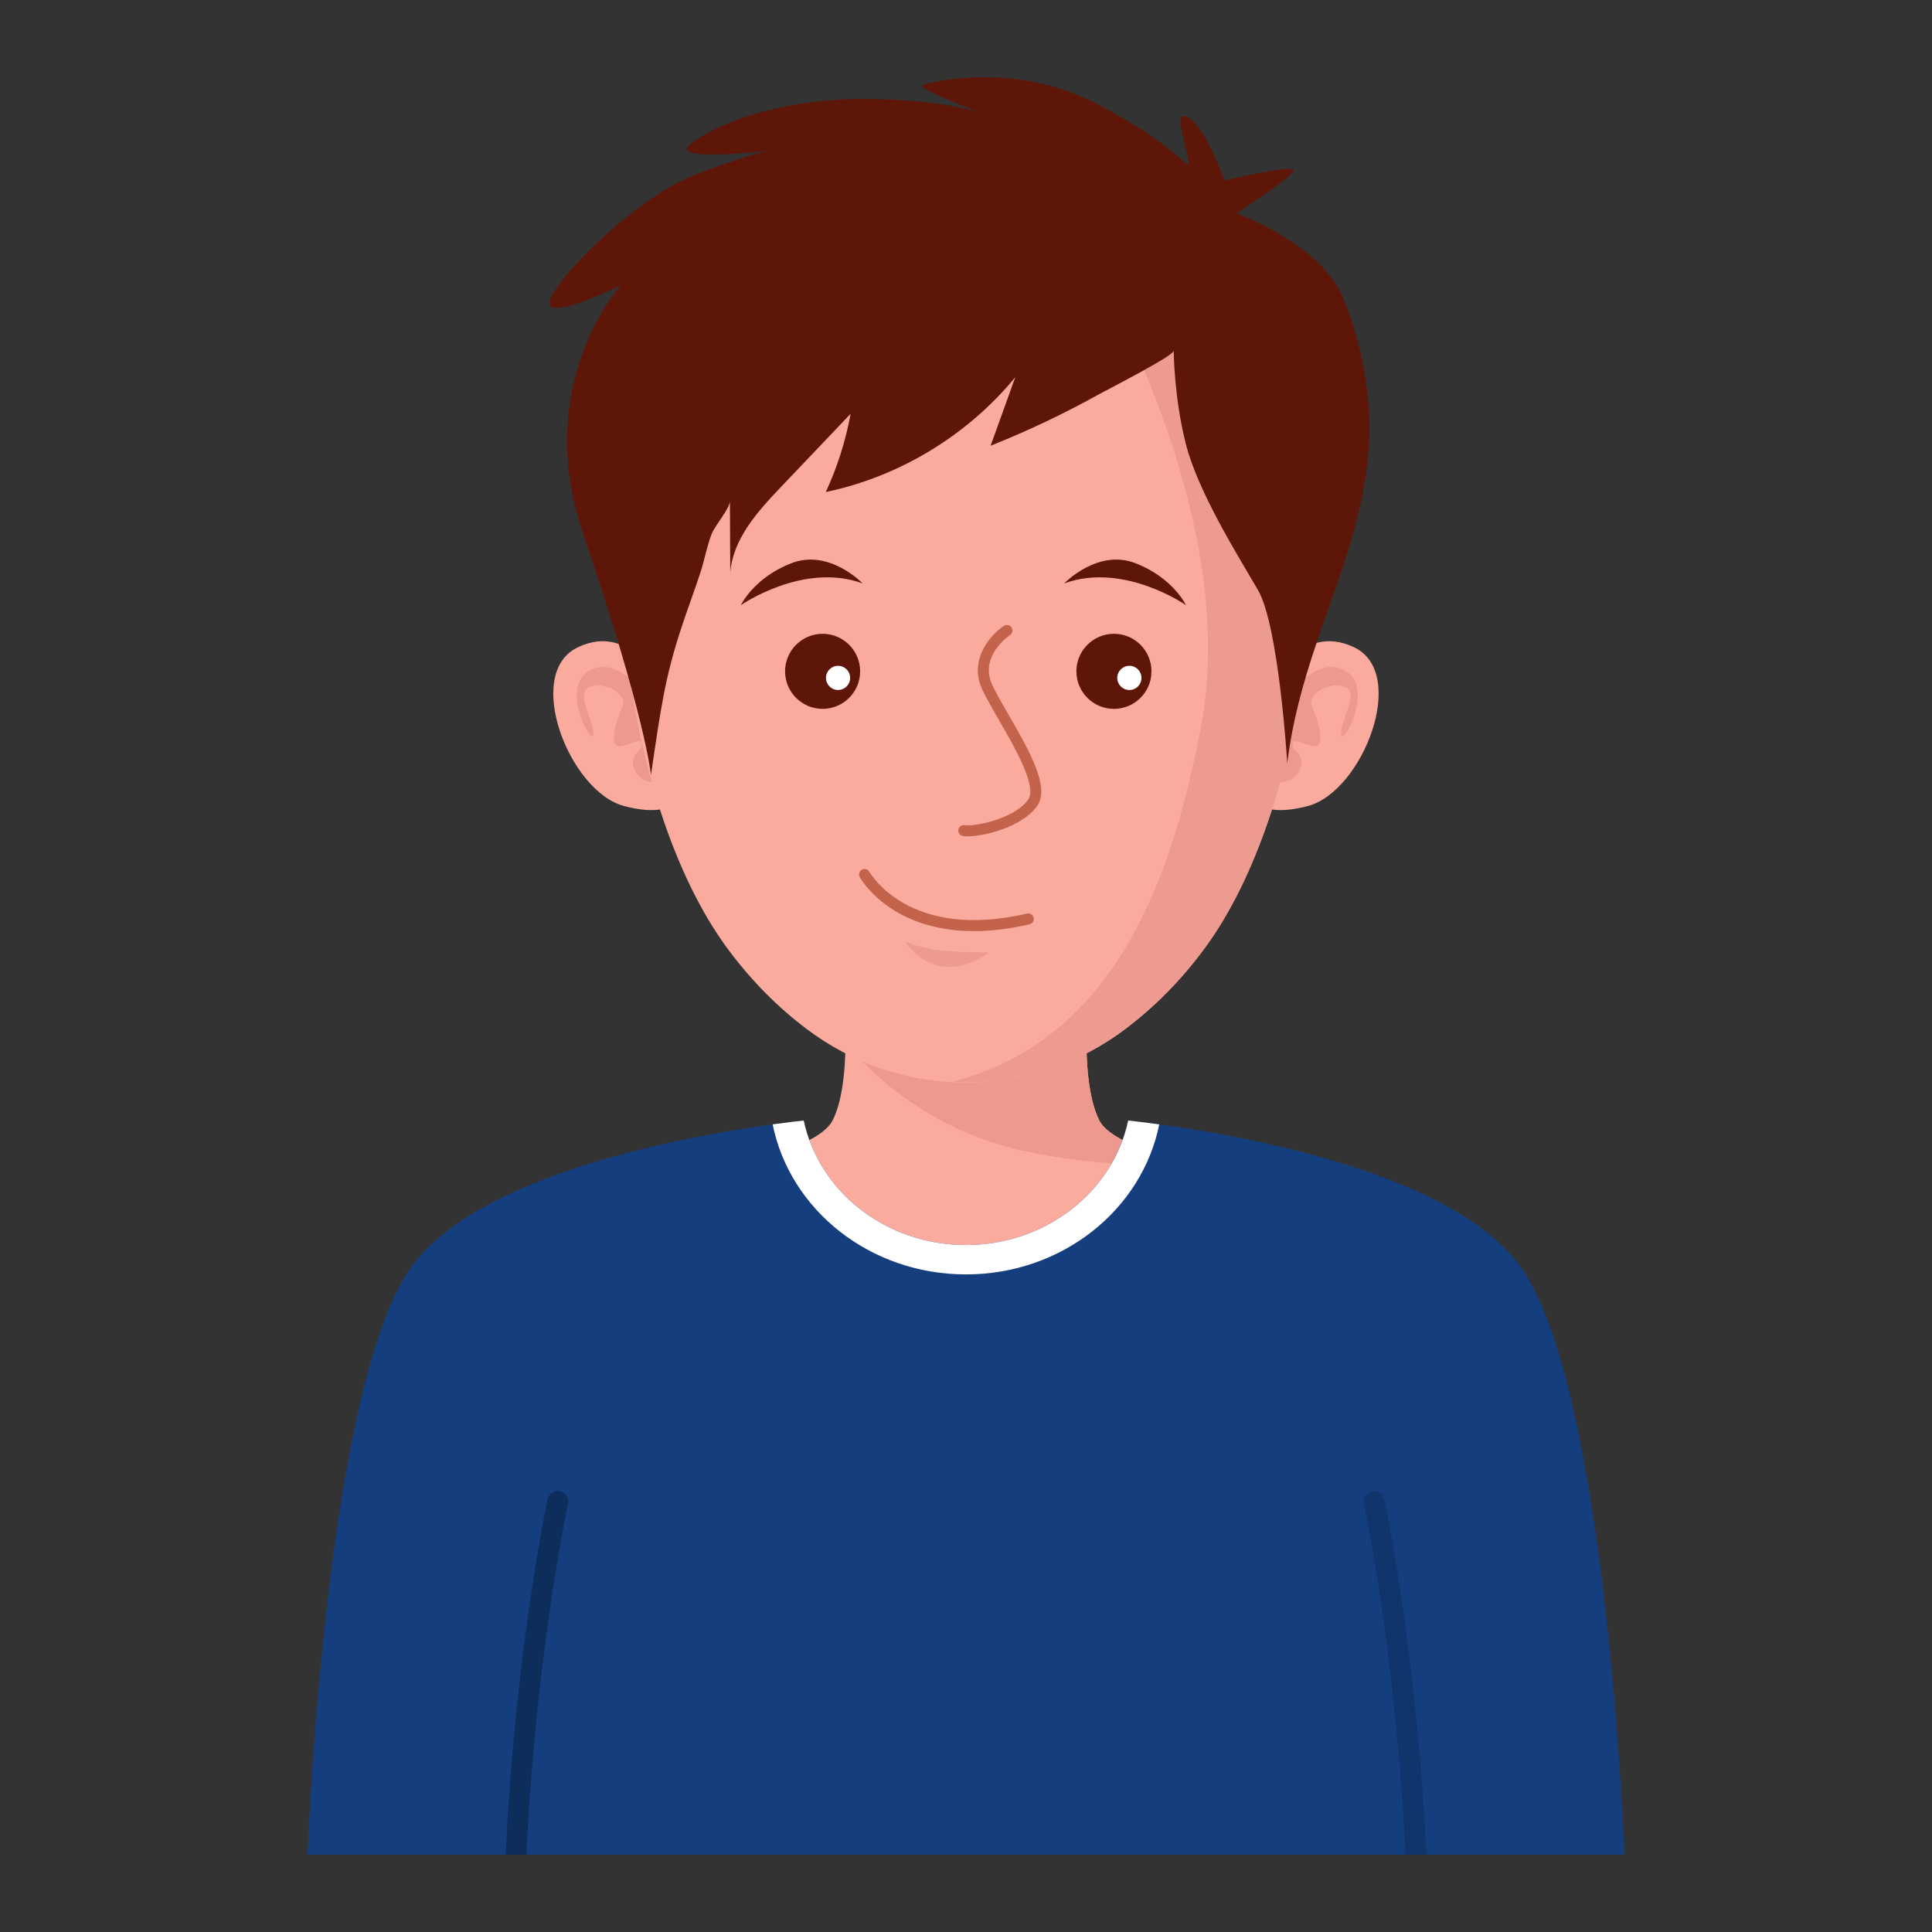 <?xml version="1.0" encoding="utf-8"?>
<!-- Generator: Adobe Illustrator 16.0.0, SVG Export Plug-In . SVG Version: 6.00 Build 0)  -->
<!DOCTYPE svg PUBLIC "-//W3C//DTD SVG 1.1//EN" "http://www.w3.org/Graphics/SVG/1.1/DTD/svg11.dtd">
<svg version="1.1" id="Layer_1" xmlns="http://www.w3.org/2000/svg" xmlns:xlink="http://www.w3.org/1999/xlink" x="0px" y="0px"
	 width="200px" height="200px" viewBox="0 0 200 200" enable-background="new 0 0 200 200" xml:space="preserve">
<rect x="0" y="0" width="200" height="200" fill="#333333" stroke="none"/>
<g>
	<g>
		<g>
			<path fill="#FAAB9E" d="M113.79,115.971c-2.297-4.598-0.918-15.173-0.918-15.173l-12.876-0.922l-12.875,0.922
				c0,0,1.379,10.576-0.92,15.173c-2.3,4.6-23.453,6.898-23.453,6.898s0,5.52,3.68,12.875c2.899,5.805,22.091,8.459,30.084,9.326
				c2.318,0.248,4.651,0.248,6.969,0c7.993-0.867,27.183-3.521,30.083-9.326c3.682-7.355,3.682-12.875,3.682-12.875
				S116.091,120.57,113.79,115.971z"/>
		</g>
		<g>
			<path fill="#ED998D" d="M113.79,115.971c-2.297-4.598-0.918-15.173-0.918-15.173l-12.876-0.922l-12.875,0.922
				c0,0,0.446,3.43,0.407,7.236c4.555,5.209,10.68,9.508,18.927,11.213c6.025,1.242,11.52,1.504,16.449,1.102
				C118.567,119.252,114.702,117.791,113.79,115.971z"/>
		</g>
	</g>
	<g>
		<g>
			<g>
				<path fill="#FAAB9E" d="M68.494,71.188c0,0-2.989-6.874-8.668-4.187c-5.678,2.69-0.896,14.944,4.783,16.441
					c5.679,1.494,7.173-1.195,6.576-5.083C70.586,74.474,68.494,71.188,68.494,71.188z"/>
			</g>
			<g>
				<path fill="#ED998D" d="M69.03,75.06c0,0-4.442-8.156-8.238-5.489c-2.737,1.918,0.565,7.832,0.646,6.457
					c0.081-1.37-1.938-4.28-0.404-4.925c1.535-0.644,4.039,0.807,3.392,2.099c-0.646,1.292-1.454,4.201-0.242,4.039
					c1.211-0.161,2.261-0.968,2.261-0.161c0,0.806-1.454,0.97-0.728,2.665c0.728,1.696,3.877,1.777,4.039-0.482
					C69.919,77,69.03,75.06,69.03,75.06z"/>
			</g>
		</g>
		<g>
			<g>
				<path fill="#FAAB9E" d="M131.497,71.188c0,0,2.988-6.874,8.668-4.187c5.678,2.69,0.896,14.944-4.781,16.441
					c-5.68,1.494-7.176-1.195-6.578-5.083C129.405,74.474,131.497,71.188,131.497,71.188z"/>
			</g>
			<g>
				<path fill="#ED998D" d="M131.226,75.06c0,0,4.443-8.156,8.24-5.489c2.736,1.918-0.564,7.832-0.646,6.457
					c-0.082-1.37,1.938-4.28,0.404-4.925c-1.535-0.644-4.039,0.807-3.393,2.099s1.455,4.201,0.242,4.039
					c-1.211-0.161-2.264-0.968-2.264-0.161c0,0.806,1.457,0.97,0.73,2.665c-0.73,1.696-3.879,1.777-4.039-0.482
					C130.339,77,131.226,75.06,131.226,75.06z"/>
			</g>
		</g>
		<g>
			<path fill="#FAAB9E" d="M133.472,39.439c-6.576-20.026-33.476-20.026-33.476-20.026s-26.901,0-33.477,20.026
				c-5.042,15.358-1.793,44.239,8.669,58.586c2.598,3.561,5.436,6.314,8.234,8.438c9.85,7.479,23.296,7.479,33.147,0
				c2.799-2.124,5.637-4.877,8.234-8.438C135.267,83.678,138.515,54.797,133.472,39.439z"/>
		</g>
		<path fill="#ED9B90" d="M102.324,98.657c0.396-0.27-5.04,0.361-8.64-1.201C93.684,97.456,96.685,102.496,102.324,98.657z"/>
		<path fill="#ED9B90" d="M109.425,20.595c7.027,11.682,18.576,34.625,14.939,54.427c-3.973,21.628-12.051,33.335-25.817,36.99
			c6.301,0.336,12.688-1.502,18.022-5.549c2.799-2.124,5.637-4.877,8.234-8.438c10.463-14.347,13.711-43.228,8.668-58.586
			C129.452,27.2,117.847,22.448,109.425,20.595z"/>
		<g>
			<path fill="#C3634B" d="M100.166,86.578c-0.204,0-0.375-0.013-0.505-0.038c-0.31-0.062-0.51-0.362-0.447-0.673
				c0.062-0.307,0.374-0.507,0.669-0.445c0.795,0.164,5.038-0.562,6.534-2.619c0.98-1.348-1.299-5.299-2.964-8.184
				c-0.682-1.18-1.324-2.293-1.761-3.222c-1.451-3.082,0.825-5.668,2.231-6.604c0.262-0.176,0.613-0.104,0.789,0.157
				c0.175,0.263,0.104,0.615-0.156,0.789c-0.133,0.091-3.225,2.214-1.834,5.174c0.417,0.883,1.048,1.977,1.717,3.136
				c2.122,3.675,4.317,7.478,2.899,9.423C105.755,85.649,101.854,86.578,100.166,86.578z"/>
		</g>
		<g>
			<path fill="#C3634B" d="M100.821,96.389c-8.57,0-11.667-5.316-11.82-5.588c-0.154-0.274-0.056-0.617,0.218-0.773
				c0.272-0.152,0.62-0.056,0.775,0.216c0.166,0.293,4.217,7.139,16.321,4.331c0.311-0.071,0.613,0.12,0.686,0.426
				c0.07,0.307-0.121,0.611-0.428,0.684C104.429,96.181,102.518,96.389,100.821,96.389z"/>
		</g>
		<g>
			<circle fill="#5E1608" cx="85.156" cy="69.496" r="3.885"/>
		</g>
		<circle fill="#FFFFFF" cx="86.755" cy="70.176" r="1.252"/>
		<g>
			<circle fill="#5E1608" cx="115.314" cy="69.496" r="3.886"/>
		</g>
		<circle fill="#FFFFFF" cx="116.912" cy="70.176" r="1.253"/>
		<g>
			<path fill="#5E1608" d="M89.301,60.395c0,0-3.453-3.602-7.356-2.1c-3.904,1.498-5.254,4.353-5.254,4.353
				S83.146,58.145,89.301,60.395z"/>
		</g>
		<g>
			<path fill="#5E1608" d="M110.167,60.395c0,0,3.451-3.602,7.357-2.1c3.902,1.498,5.252,4.353,5.252,4.353
				S116.323,58.145,110.167,60.395z"/>
		</g>
	</g>
	<path fill="#153E7E" d="M168.161,191.998H31.838c0,0,1.801-48.689,10.817-60.953c8.12-11.031,35.21-14.473,40.548-15.043
		c1.563,7.342,8.488,12.885,16.792,12.885c8.303,0,15.227-5.543,16.792-12.885c5.336,0.57,32.438,4.012,40.549,15.043
		C166.351,143.309,168.161,191.998,168.161,191.998z"/>
	<g>
		<g>
			<path fill="#0D2D5B" d="M58.799,155.664c-0.043,0.164-3.333,15.648-4.303,36.334h-2.146c0.959-20.934,4.303-36.623,4.335-36.785
				c0.13-0.582,0.702-0.961,1.283-0.832C58.55,154.51,58.928,155.082,58.799,155.664z"/>
		</g>
		<g>
			<path fill="#0D2D5B" d="M147.649,191.998h-2.154c-0.973-20.686-4.26-36.17-4.305-36.334c-0.117-0.582,0.248-1.154,0.828-1.283
				c0.586-0.129,1.156,0.25,1.285,0.832C143.337,155.375,146.681,171.064,147.649,191.998z"/>
		</g>
	</g>
	<g>
		<path fill="#5E1608" d="M67.386,80.224c0,0-0.526-5.938-7.02-24.97c-5.345-15.665,3.928-25.747,3.928-25.747
			s-7.423,3.711-7.423,1.855s8.659-10.825,15.154-13.298c6.495-2.474,7.731-2.474,7.731-2.474s-10.515,1.235-8.351-0.617
			c2.165-1.859,8.875-4.725,17.844-4.725c8.968,0,12.774,1.63,12.774,1.63s-7.422-2.783-6.495-3.092
			c0.928-0.311,9.551-2.418,17.902,1.909c8.35,4.331,9.621,7.058,9.621,6.13c0-0.927-1.855-5.875,0-4.639
			c1.855,1.235,3.711,6.494,3.711,6.494s7.732-1.855,7.113-0.928s-5.875,4.331-5.875,4.331s8.879,3.165,11.133,8.969
			c7.656,19.723-3.764,30.693-5.877,47.934c0,0-0.871-14.203-3.035-17.913c-2.164-3.713-6.24-10.23-7.479-15.177
			c-1.227-4.905-1.236-9.506-1.236-9.585c0.002,0.519-7.002,4.094-7.703,4.483c-3.631,2.022-7.395,3.81-11.255,5.347
			c0.85-2.366,1.701-4.728,2.552-7.092c-4.947,6.023-11.99,10.291-19.619,11.888c1.197-2.576,2.064-5.305,2.577-8.103
			c-2.409,2.527-4.817,5.06-7.225,7.59c-2.415,2.535-4.966,5.364-5.237,8.856c-0.012-2.47-0.023-4.942-0.035-7.41
			c0.004,0.738-1.563,2.566-1.882,3.382c-0.494,1.26-0.716,2.594-1.127,3.872c-0.67,2.079-1.474,4.159-2.147,6.256
			C68.84,70.244,68.427,73.163,67.386,80.224z"/>
	</g>
	<path opacity="0.5" fill="#153E7E" d="M168.161,191.998c0,0-1.811-48.689-10.826-60.953c-8.111-11.031-35.213-14.473-40.549-15.043
		c-0.346,1.621-0.965,3.146-1.791,4.551c1.256,0.262,12.615,3.012,18.215,17.77c4.162,10.973,0.363,37.855-1.531,53.676H168.161z"/>
	<path fill="#FFFFFF" d="M79.986,116.395c1.78,8.84,10.055,15.531,20.009,15.531s18.228-6.691,20.009-15.531
		c-1.391-0.189-2.502-0.322-3.213-0.398c-1.568,7.352-8.49,12.889-16.796,12.889c-8.306,0-15.228-5.537-16.794-12.889
		C82.489,116.072,81.378,116.205,79.986,116.395z"/>
</g>
</svg>
